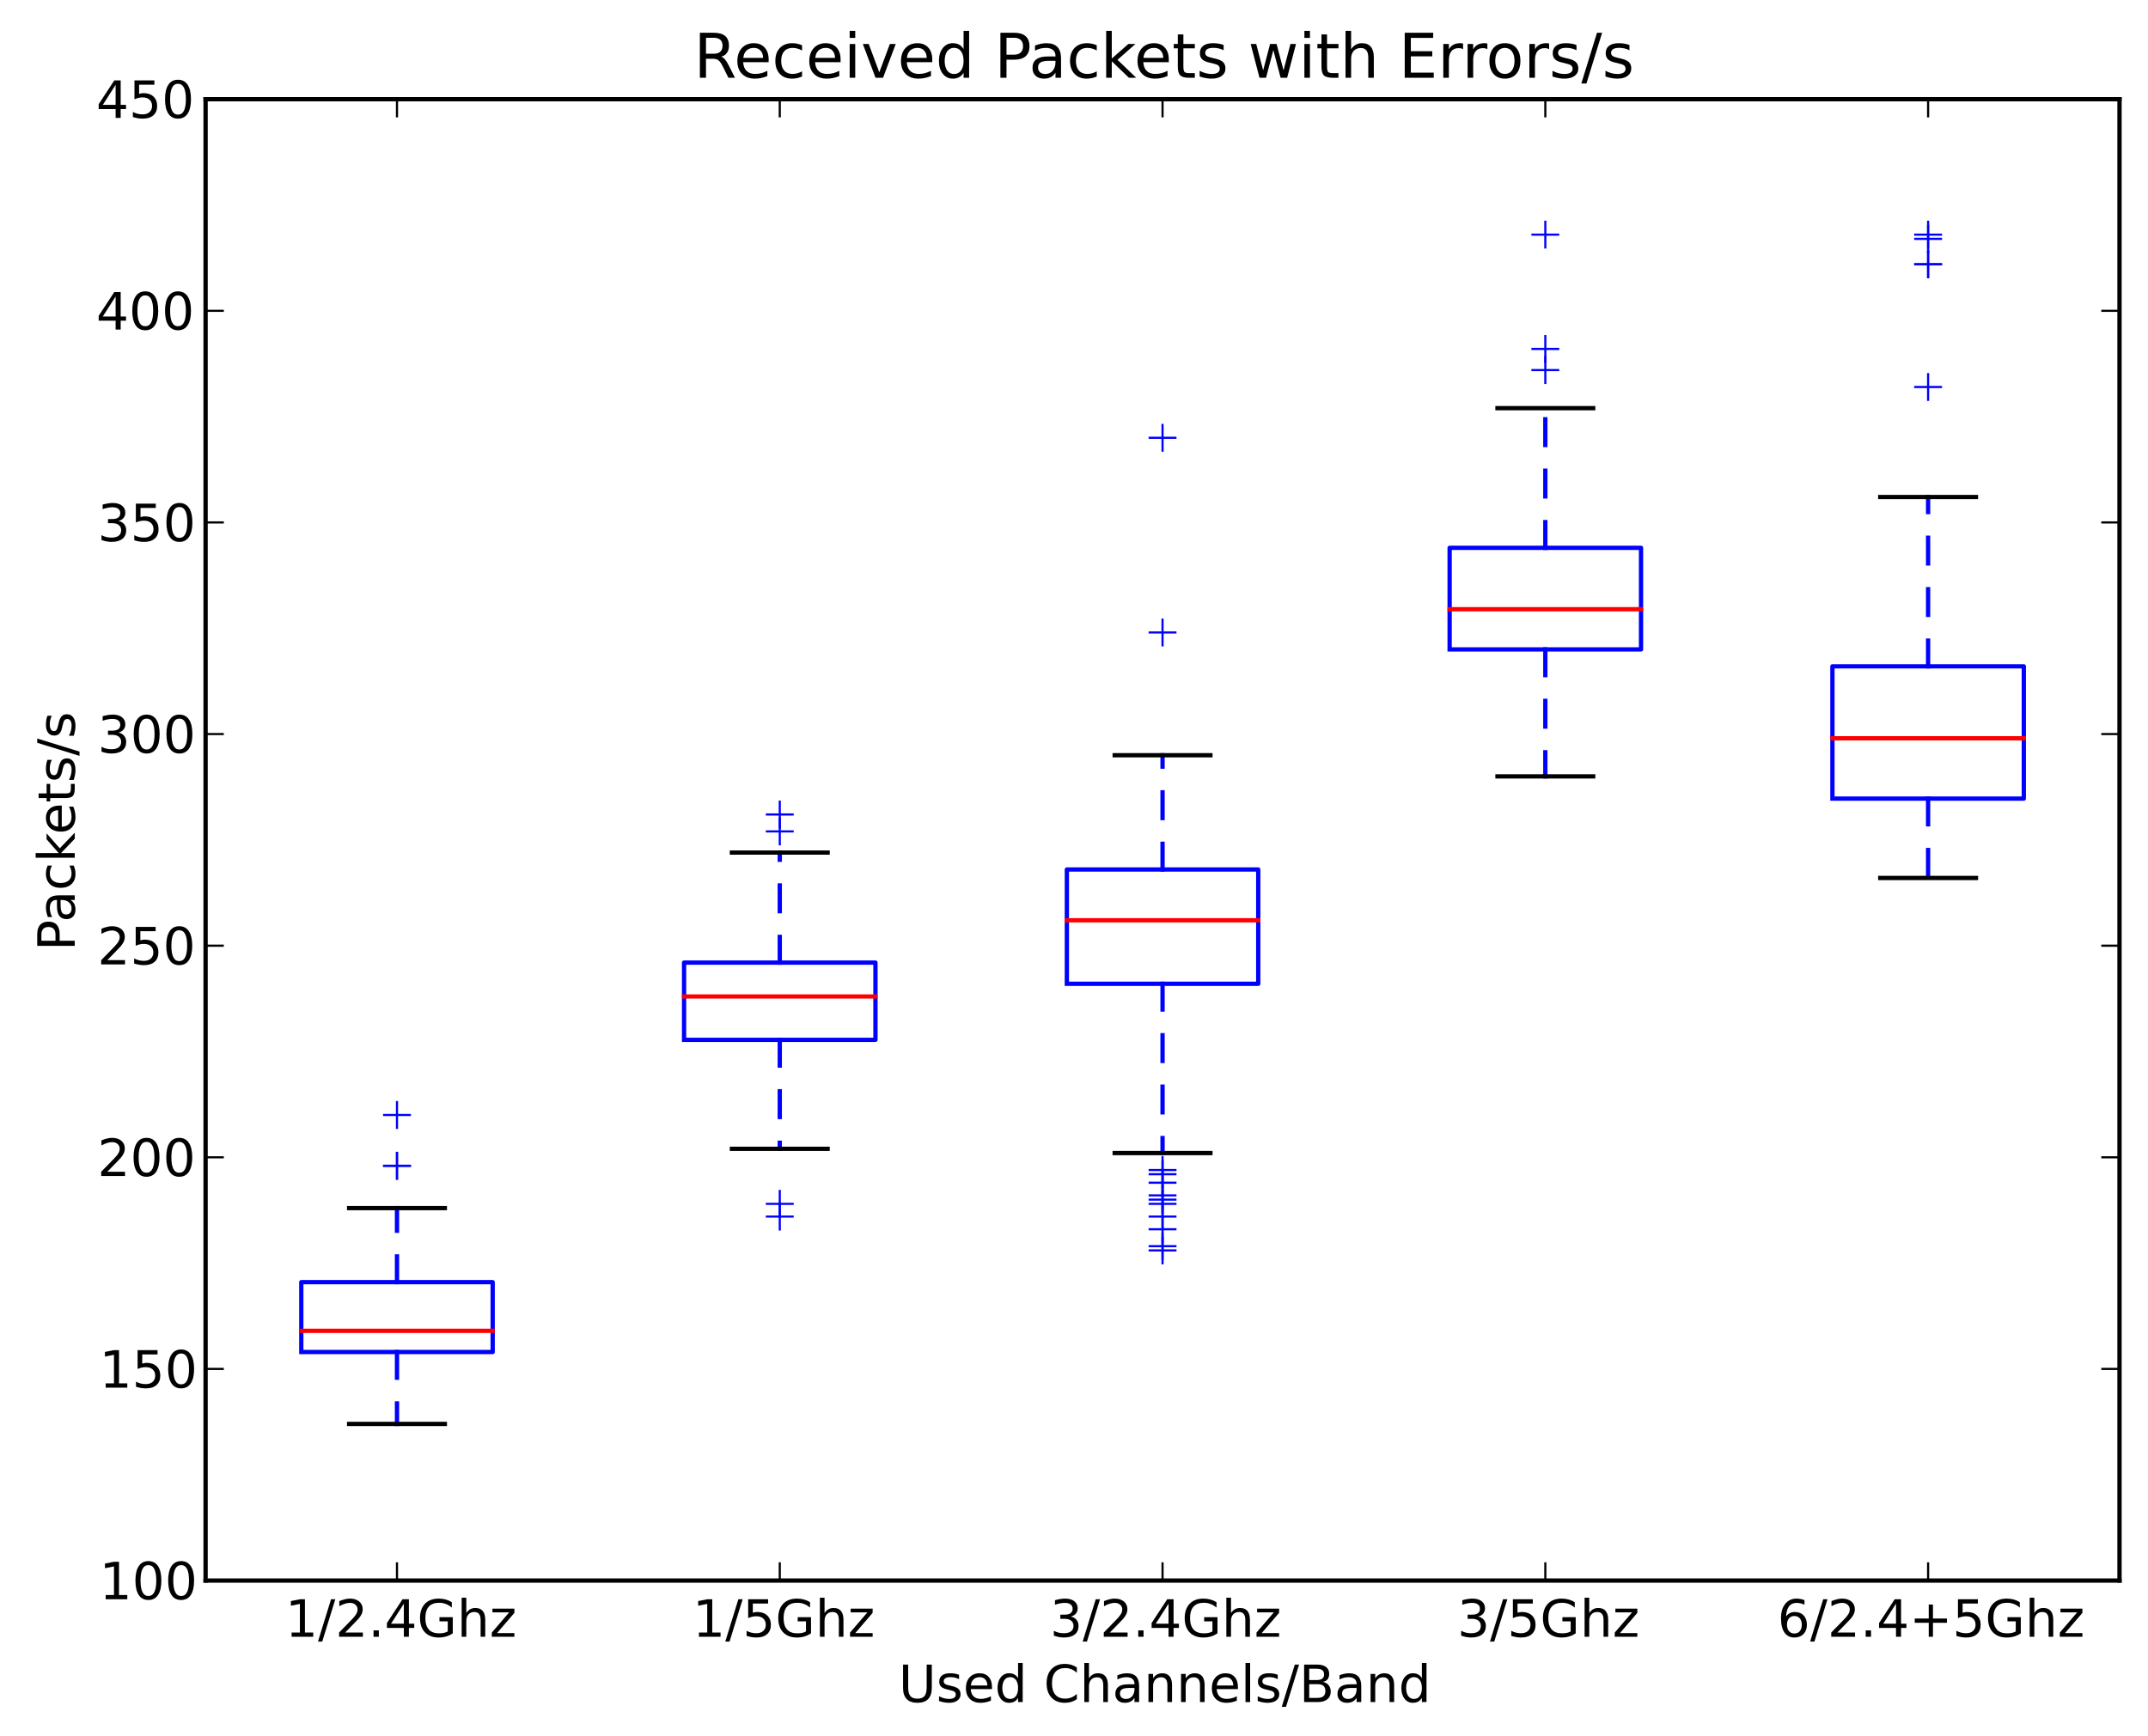 <?xml version="1.0" encoding="utf-8" standalone="no"?>
<!DOCTYPE svg PUBLIC "-//W3C//DTD SVG 1.1//EN"
  "http://www.w3.org/Graphics/SVG/1.1/DTD/svg11.dtd">
<!-- Created with matplotlib (http://matplotlib.sourceforge.net/) -->
<svg height="405pt" version="1.1" viewBox="0 0 501 405" width="501pt" xmlns="http://www.w3.org/2000/svg" xmlns:xlink="http://www.w3.org/1999/xlink">
 <defs>
  <style type="text/css">
*{stroke-linecap:square;stroke-linejoin:round;}
  </style>
 </defs>
 <g id="figure_1">
  <g id="patch_1">
   <path d="
M0 405.405
L501.553 405.405
L501.553 0
L0 0
z
" style="fill:#ffffff;"/>
  </g>
  <g id="axes_1">
   <g id="patch_2">
    <path d="
M47.953 368.742
L494.353 368.742
L494.353 23.142
L47.953 23.142
z
" style="fill:#ffffff;"/>
   </g>
   <g id="line2d_1">
    <path clip-path="url(#pc60eef1b1b)" d="
M92.593 315.421
L92.593 332.207" style="fill:none;stroke:#0000ff;stroke-dasharray:6,6;stroke-dashoffset:0.0;stroke-linecap:butt;"/>
   </g>
   <g id="line2d_2">
    <path clip-path="url(#pc60eef1b1b)" d="
M92.593 299.128
L92.593 281.848" style="fill:none;stroke:#0000ff;stroke-dasharray:6,6;stroke-dashoffset:0.0;stroke-linecap:butt;"/>
   </g>
   <g id="line2d_3">
    <path clip-path="url(#pc60eef1b1b)" d="
M81.433 281.848
L103.753 281.848" style="fill:none;stroke:#000000;"/>
   </g>
   <g id="line2d_4">
    <path clip-path="url(#pc60eef1b1b)" d="
M81.433 332.207
L103.753 332.207" style="fill:none;stroke:#000000;"/>
   </g>
   <g id="line2d_5">
    <path clip-path="url(#pc60eef1b1b)" d="
M70.273 315.421
L114.913 315.421
L114.913 299.128
L70.273 299.128
L70.273 315.421" style="fill:none;stroke:#0000ff;"/>
   </g>
   <g id="line2d_6">
    <path clip-path="url(#pc60eef1b1b)" d="
M70.273 310.483
L114.913 310.483" style="fill:none;stroke:#ff0000;"/>
   </g>
   <g id="line2d_7">
    <defs>
     <path d="
M-3 0
L3 0
M0 3
L0 -3" id="meed6b43e94" style="stroke:#0000ff;stroke-linecap:butt;stroke-width:0.5;"/>
    </defs>
    <g clip-path="url(#pc60eef1b1b)">
     <use style="fill:#0000ff;stroke:#0000ff;stroke-linecap:butt;stroke-width:0.5;" x="92.593" xlink:href="#meed6b43e94" y="271.974"/>
     <use style="fill:#0000ff;stroke:#0000ff;stroke-linecap:butt;stroke-width:0.5;" x="92.593" xlink:href="#meed6b43e94" y="260.125"/>
     <use style="fill:#0000ff;stroke:#0000ff;stroke-linecap:butt;stroke-width:0.5;" x="92.593" xlink:href="#meed6b43e94" y="271.974"/>
    </g>
   </g>
   <g id="line2d_8"/>
   <g id="line2d_9">
    <path clip-path="url(#pc60eef1b1b)" d="
M181.873 242.598
L181.873 268.024" style="fill:none;stroke:#0000ff;stroke-dasharray:6,6;stroke-dashoffset:0.0;stroke-linecap:butt;"/>
   </g>
   <g id="line2d_10">
    <path clip-path="url(#pc60eef1b1b)" d="
M181.873 224.577
L181.873 198.904" style="fill:none;stroke:#0000ff;stroke-dasharray:6,6;stroke-dashoffset:0.0;stroke-linecap:butt;"/>
   </g>
   <g id="line2d_11">
    <path clip-path="url(#pc60eef1b1b)" d="
M170.713 198.904
L193.033 198.904" style="fill:none;stroke:#000000;"/>
   </g>
   <g id="line2d_12">
    <path clip-path="url(#pc60eef1b1b)" d="
M170.713 268.024
L193.033 268.024" style="fill:none;stroke:#000000;"/>
   </g>
   <g id="line2d_13">
    <path clip-path="url(#pc60eef1b1b)" d="
M159.553 242.598
L204.193 242.598
L204.193 224.577
L159.553 224.577
L159.553 242.598" style="fill:none;stroke:#0000ff;"/>
   </g>
   <g id="line2d_14">
    <path clip-path="url(#pc60eef1b1b)" d="
M159.553 232.477
L204.193 232.477" style="fill:none;stroke:#ff0000;"/>
   </g>
   <g id="line2d_15">
    <g clip-path="url(#pc60eef1b1b)">
     <use style="fill:#0000ff;stroke:#0000ff;stroke-linecap:butt;stroke-width:0.5;" x="181.873" xlink:href="#meed6b43e94" y="193.967"/>
     <use style="fill:#0000ff;stroke:#0000ff;stroke-linecap:butt;stroke-width:0.5;" x="181.873" xlink:href="#meed6b43e94" y="190.017"/>
    </g>
   </g>
   <g id="line2d_16">
    <g clip-path="url(#pc60eef1b1b)">
     <use style="fill:#0000ff;stroke:#0000ff;stroke-linecap:butt;stroke-width:0.5;" x="181.873" xlink:href="#meed6b43e94" y="283.823"/>
     <use style="fill:#0000ff;stroke:#0000ff;stroke-linecap:butt;stroke-width:0.5;" x="181.873" xlink:href="#meed6b43e94" y="280.861"/>
    </g>
   </g>
   <g id="line2d_17">
    <path clip-path="url(#pc60eef1b1b)" d="
M271.153 229.514
L271.153 269.011" style="fill:none;stroke:#0000ff;stroke-dasharray:6,6;stroke-dashoffset:0.0;stroke-linecap:butt;"/>
   </g>
   <g id="line2d_18">
    <path clip-path="url(#pc60eef1b1b)" d="
M271.153 202.854
L271.153 176.193" style="fill:none;stroke:#0000ff;stroke-dasharray:6,6;stroke-dashoffset:0.0;stroke-linecap:butt;"/>
   </g>
   <g id="line2d_19">
    <path clip-path="url(#pc60eef1b1b)" d="
M259.993 176.193
L282.313 176.193" style="fill:none;stroke:#000000;"/>
   </g>
   <g id="line2d_20">
    <path clip-path="url(#pc60eef1b1b)" d="
M259.993 269.011
L282.313 269.011" style="fill:none;stroke:#000000;"/>
   </g>
   <g id="line2d_21">
    <path clip-path="url(#pc60eef1b1b)" d="
M248.833 229.514
L293.473 229.514
L293.473 202.854
L248.833 202.854
L248.833 229.514" style="fill:none;stroke:#0000ff;"/>
   </g>
   <g id="line2d_22">
    <path clip-path="url(#pc60eef1b1b)" d="
M248.833 214.703
L293.473 214.703" style="fill:none;stroke:#ff0000;"/>
   </g>
   <g id="line2d_23">
    <g clip-path="url(#pc60eef1b1b)">
     <use style="fill:#0000ff;stroke:#0000ff;stroke-linecap:butt;stroke-width:0.5;" x="271.153" xlink:href="#meed6b43e94" y="147.558"/>
     <use style="fill:#0000ff;stroke:#0000ff;stroke-linecap:butt;stroke-width:0.5;" x="271.153" xlink:href="#meed6b43e94" y="102.136"/>
    </g>
   </g>
   <g id="line2d_24">
    <g clip-path="url(#pc60eef1b1b)">
     <use style="fill:#0000ff;stroke:#0000ff;stroke-linecap:butt;stroke-width:0.5;" x="271.153" xlink:href="#meed6b43e94" y="280.861"/>
     <use style="fill:#0000ff;stroke:#0000ff;stroke-linecap:butt;stroke-width:0.5;" x="271.153" xlink:href="#meed6b43e94" y="279.873"/>
     <use style="fill:#0000ff;stroke:#0000ff;stroke-linecap:butt;stroke-width:0.5;" x="271.153" xlink:href="#meed6b43e94" y="290.735"/>
     <use style="fill:#0000ff;stroke:#0000ff;stroke-linecap:butt;stroke-width:0.5;" x="271.153" xlink:href="#meed6b43e94" y="278.886"/>
     <use style="fill:#0000ff;stroke:#0000ff;stroke-linecap:butt;stroke-width:0.5;" x="271.153" xlink:href="#meed6b43e94" y="286.785"/>
     <use style="fill:#0000ff;stroke:#0000ff;stroke-linecap:butt;stroke-width:0.5;" x="271.153" xlink:href="#meed6b43e94" y="291.722"/>
     <use style="fill:#0000ff;stroke:#0000ff;stroke-linecap:butt;stroke-width:0.5;" x="271.153" xlink:href="#meed6b43e94" y="273.949"/>
     <use style="fill:#0000ff;stroke:#0000ff;stroke-linecap:butt;stroke-width:0.5;" x="271.153" xlink:href="#meed6b43e94" y="283.823"/>
     <use style="fill:#0000ff;stroke:#0000ff;stroke-linecap:butt;stroke-width:0.5;" x="271.153" xlink:href="#meed6b43e94" y="275.923"/>
     <use style="fill:#0000ff;stroke:#0000ff;stroke-linecap:butt;stroke-width:0.5;" x="271.153" xlink:href="#meed6b43e94" y="272.961"/>
    </g>
   </g>
   <g id="line2d_25">
    <path clip-path="url(#pc60eef1b1b)" d="
M360.433 151.507
L360.433 181.13" style="fill:none;stroke:#0000ff;stroke-dasharray:6,6;stroke-dashoffset:0.0;stroke-linecap:butt;"/>
   </g>
   <g id="line2d_26">
    <path clip-path="url(#pc60eef1b1b)" d="
M360.433 127.809
L360.433 95.224" style="fill:none;stroke:#0000ff;stroke-dasharray:6,6;stroke-dashoffset:0.0;stroke-linecap:butt;"/>
   </g>
   <g id="line2d_27">
    <path clip-path="url(#pc60eef1b1b)" d="
M349.273 95.224
L371.593 95.224" style="fill:none;stroke:#000000;"/>
   </g>
   <g id="line2d_28">
    <path clip-path="url(#pc60eef1b1b)" d="
M349.273 181.13
L371.593 181.13" style="fill:none;stroke:#000000;"/>
   </g>
   <g id="line2d_29">
    <path clip-path="url(#pc60eef1b1b)" d="
M338.113 151.507
L382.753 151.507
L382.753 127.809
L338.113 127.809
L338.113 151.507" style="fill:none;stroke:#0000ff;"/>
   </g>
   <g id="line2d_30">
    <path clip-path="url(#pc60eef1b1b)" d="
M338.113 142.127
L382.753 142.127" style="fill:none;stroke:#ff0000;"/>
   </g>
   <g id="line2d_31">
    <g clip-path="url(#pc60eef1b1b)">
     <use style="fill:#0000ff;stroke:#0000ff;stroke-linecap:butt;stroke-width:0.5;" x="360.433" xlink:href="#meed6b43e94" y="81.4"/>
     <use style="fill:#0000ff;stroke:#0000ff;stroke-linecap:butt;stroke-width:0.5;" x="360.433" xlink:href="#meed6b43e94" y="54.739"/>
     <use style="fill:#0000ff;stroke:#0000ff;stroke-linecap:butt;stroke-width:0.5;" x="360.433" xlink:href="#meed6b43e94" y="86.337"/>
    </g>
   </g>
   <g id="line2d_32"/>
   <g id="line2d_33">
    <path clip-path="url(#pc60eef1b1b)" d="
M449.713 186.314
L449.713 204.829" style="fill:none;stroke:#0000ff;stroke-dasharray:6,6;stroke-dashoffset:0.0;stroke-linecap:butt;"/>
   </g>
   <g id="line2d_34">
    <path clip-path="url(#pc60eef1b1b)" d="
M449.713 155.457
L449.713 115.96" style="fill:none;stroke:#0000ff;stroke-dasharray:6,6;stroke-dashoffset:0.0;stroke-linecap:butt;"/>
   </g>
   <g id="line2d_35">
    <path clip-path="url(#pc60eef1b1b)" d="
M438.553 115.96
L460.873 115.96" style="fill:none;stroke:#000000;"/>
   </g>
   <g id="line2d_36">
    <path clip-path="url(#pc60eef1b1b)" d="
M438.553 204.829
L460.873 204.829" style="fill:none;stroke:#000000;"/>
   </g>
   <g id="line2d_37">
    <path clip-path="url(#pc60eef1b1b)" d="
M427.393 186.314
L472.033 186.314
L472.033 155.457
L427.393 155.457
L427.393 186.314" style="fill:none;stroke:#0000ff;"/>
   </g>
   <g id="line2d_38">
    <path clip-path="url(#pc60eef1b1b)" d="
M427.393 172.243
L472.033 172.243" style="fill:none;stroke:#ff0000;"/>
   </g>
   <g id="line2d_39">
    <g clip-path="url(#pc60eef1b1b)">
     <use style="fill:#0000ff;stroke:#0000ff;stroke-linecap:butt;stroke-width:0.5;" x="449.713" xlink:href="#meed6b43e94" y="61.651"/>
     <use style="fill:#0000ff;stroke:#0000ff;stroke-linecap:butt;stroke-width:0.5;" x="449.713" xlink:href="#meed6b43e94" y="54.739"/>
     <use style="fill:#0000ff;stroke:#0000ff;stroke-linecap:butt;stroke-width:0.5;" x="449.713" xlink:href="#meed6b43e94" y="55.727"/>
     <use style="fill:#0000ff;stroke:#0000ff;stroke-linecap:butt;stroke-width:0.5;" x="449.713" xlink:href="#meed6b43e94" y="90.287"/>
     <use style="fill:#0000ff;stroke:#0000ff;stroke-linecap:butt;stroke-width:0.5;" x="449.713" xlink:href="#meed6b43e94" y="61.651"/>
    </g>
   </g>
   <g id="line2d_40"/>
   <g id="matplotlib.axis_1">
    <g id="xtick_1">
     <g id="line2d_41">
      <defs>
       <path d="
M0 0
L0 -4" id="m0012dd4eef" style="stroke:#000000;stroke-linecap:butt;stroke-width:0.5;"/>
      </defs>
      <g>
       <use style="stroke:#000000;stroke-linecap:butt;stroke-width:0.5;" x="92.593" xlink:href="#m0012dd4eef" y="368.742"/>
      </g>
     </g>
     <g id="line2d_42">
      <defs>
       <path d="
M0 0
L0 4" id="m476344969c" style="stroke:#000000;stroke-linecap:butt;stroke-width:0.5;"/>
      </defs>
      <g>
       <use style="stroke:#000000;stroke-linecap:butt;stroke-width:0.5;" x="92.593" xlink:href="#m476344969c" y="23.142"/>
      </g>
     </g>
     <g id="text_1">
      <!-- 1/2.4Ghz -->
      <defs>
       <path d="
M25.391 72.906
L33.688 72.906
L8.297 -9.281
L0 -9.281
z
" id="DejaVuSans-2f"/>
       <path d="
M10.688 12.406
L21 12.406
L21 0
L10.688 0
z
" id="DejaVuSans-2e"/>
       <path d="
M5.516 54.688
L48.188 54.688
L48.188 46.484
L14.406 7.172
L48.188 7.172
L48.188 0
L4.297 0
L4.297 8.203
L38.094 47.516
L5.516 47.516
z
" id="DejaVuSans-7a"/>
       <path d="
M12.406 8.297
L28.516 8.297
L28.516 63.922
L10.984 60.406
L10.984 69.391
L28.422 72.906
L38.281 72.906
L38.281 8.297
L54.391 8.297
L54.391 0
L12.406 0
z
" id="DejaVuSans-31"/>
       <path d="
M59.516 10.406
L59.516 29.984
L43.406 29.984
L43.406 38.094
L69.281 38.094
L69.281 6.781
Q63.578 2.734 56.688 0.656
Q49.812 -1.422 42 -1.422
Q24.906 -1.422 15.25 8.562
Q5.609 18.562 5.609 36.375
Q5.609 54.25 15.25 64.234
Q24.906 74.219 42 74.219
Q49.125 74.219 55.547 72.453
Q61.969 70.703 67.391 67.281
L67.391 56.781
Q61.922 61.422 55.766 63.766
Q49.609 66.109 42.828 66.109
Q29.438 66.109 22.719 58.641
Q16.016 51.172 16.016 36.375
Q16.016 21.625 22.719 14.156
Q29.438 6.688 42.828 6.688
Q48.047 6.688 52.141 7.594
Q56.25 8.5 59.516 10.406" id="DejaVuSans-47"/>
       <path d="
M37.797 64.312
L12.891 25.391
L37.797 25.391
z

M35.203 72.906
L47.609 72.906
L47.609 25.391
L58.016 25.391
L58.016 17.188
L47.609 17.188
L47.609 0
L37.797 0
L37.797 17.188
L4.891 17.188
L4.891 26.703
z
" id="DejaVuSans-34"/>
       <path d="
M54.891 33.016
L54.891 0
L45.906 0
L45.906 32.719
Q45.906 40.484 42.875 44.328
Q39.844 48.188 33.797 48.188
Q26.516 48.188 22.312 43.547
Q18.109 38.922 18.109 30.906
L18.109 0
L9.078 0
L9.078 75.984
L18.109 75.984
L18.109 46.188
Q21.344 51.125 25.703 53.562
Q30.078 56 35.797 56
Q45.219 56 50.047 50.172
Q54.891 44.344 54.891 33.016" id="DejaVuSans-68"/>
       <path d="
M19.188 8.297
L53.609 8.297
L53.609 0
L7.328 0
L7.328 8.297
Q12.938 14.109 22.625 23.891
Q32.328 33.688 34.812 36.531
Q39.547 41.844 41.422 45.531
Q43.312 49.219 43.312 52.781
Q43.312 58.594 39.234 62.25
Q35.156 65.922 28.609 65.922
Q23.969 65.922 18.812 64.312
Q13.672 62.703 7.812 59.422
L7.812 69.391
Q13.766 71.781 18.938 73
Q24.125 74.219 28.422 74.219
Q39.75 74.219 46.484 68.547
Q53.219 62.891 53.219 53.422
Q53.219 48.922 51.531 44.891
Q49.859 40.875 45.406 35.406
Q44.188 33.984 37.641 27.219
Q31.109 20.453 19.188 8.297" id="DejaVuSans-32"/>
      </defs>
      <g transform="translate(66.529 381.86)scale(0.12 -0.12)">
       <use xlink:href="#DejaVuSans-31"/>
       <use x="63.623" xlink:href="#DejaVuSans-2f"/>
       <use x="97.314" xlink:href="#DejaVuSans-32"/>
       <use x="160.938" xlink:href="#DejaVuSans-2e"/>
       <use x="192.725" xlink:href="#DejaVuSans-34"/>
       <use x="256.348" xlink:href="#DejaVuSans-47"/>
       <use x="333.838" xlink:href="#DejaVuSans-68"/>
       <use x="397.217" xlink:href="#DejaVuSans-7a"/>
      </g>
     </g>
    </g>
    <g id="xtick_2">
     <g id="line2d_43">
      <g>
       <use style="stroke:#000000;stroke-linecap:butt;stroke-width:0.5;" x="181.873" xlink:href="#m0012dd4eef" y="368.742"/>
      </g>
     </g>
     <g id="line2d_44">
      <g>
       <use style="stroke:#000000;stroke-linecap:butt;stroke-width:0.5;" x="181.873" xlink:href="#m476344969c" y="23.142"/>
      </g>
     </g>
     <g id="text_2">
      <!-- 1/5Ghz -->
      <defs>
       <path d="
M10.797 72.906
L49.516 72.906
L49.516 64.594
L19.828 64.594
L19.828 46.734
Q21.969 47.469 24.109 47.828
Q26.266 48.188 28.422 48.188
Q40.625 48.188 47.75 41.5
Q54.891 34.812 54.891 23.391
Q54.891 11.625 47.562 5.094
Q40.234 -1.422 26.906 -1.422
Q22.312 -1.422 17.547 -0.641
Q12.797 0.141 7.719 1.703
L7.719 11.625
Q12.109 9.234 16.797 8.062
Q21.484 6.891 26.703 6.891
Q35.156 6.891 40.078 11.328
Q45.016 15.766 45.016 23.391
Q45.016 31 40.078 35.438
Q35.156 39.891 26.703 39.891
Q22.75 39.891 18.812 39.016
Q14.891 38.141 10.797 36.281
z
" id="DejaVuSans-35"/>
      </defs>
      <g transform="translate(161.533 381.86)scale(0.12 -0.12)">
       <use xlink:href="#DejaVuSans-31"/>
       <use x="63.623" xlink:href="#DejaVuSans-2f"/>
       <use x="97.314" xlink:href="#DejaVuSans-35"/>
       <use x="160.938" xlink:href="#DejaVuSans-47"/>
       <use x="238.428" xlink:href="#DejaVuSans-68"/>
       <use x="301.807" xlink:href="#DejaVuSans-7a"/>
      </g>
     </g>
    </g>
    <g id="xtick_3">
     <g id="line2d_45">
      <g>
       <use style="stroke:#000000;stroke-linecap:butt;stroke-width:0.5;" x="271.153" xlink:href="#m0012dd4eef" y="368.742"/>
      </g>
     </g>
     <g id="line2d_46">
      <g>
       <use style="stroke:#000000;stroke-linecap:butt;stroke-width:0.5;" x="271.153" xlink:href="#m476344969c" y="23.142"/>
      </g>
     </g>
     <g id="text_3">
      <!-- 3/2.4Ghz -->
      <defs>
       <path d="
M40.578 39.312
Q47.656 37.797 51.625 33
Q55.609 28.219 55.609 21.188
Q55.609 10.406 48.188 4.484
Q40.766 -1.422 27.094 -1.422
Q22.516 -1.422 17.656 -0.516
Q12.797 0.391 7.625 2.203
L7.625 11.719
Q11.719 9.328 16.594 8.109
Q21.484 6.891 26.812 6.891
Q36.078 6.891 40.938 10.547
Q45.797 14.203 45.797 21.188
Q45.797 27.641 41.281 31.266
Q36.766 34.906 28.719 34.906
L20.219 34.906
L20.219 43.016
L29.109 43.016
Q36.375 43.016 40.234 45.922
Q44.094 48.828 44.094 54.297
Q44.094 59.906 40.109 62.906
Q36.141 65.922 28.719 65.922
Q24.656 65.922 20.016 65.031
Q15.375 64.156 9.812 62.312
L9.812 71.094
Q15.438 72.656 20.344 73.438
Q25.25 74.219 29.594 74.219
Q40.828 74.219 47.359 69.109
Q53.906 64.016 53.906 55.328
Q53.906 49.266 50.438 45.094
Q46.969 40.922 40.578 39.312" id="DejaVuSans-33"/>
      </defs>
      <g transform="translate(244.887 381.86)scale(0.12 -0.12)">
       <use xlink:href="#DejaVuSans-33"/>
       <use x="63.623" xlink:href="#DejaVuSans-2f"/>
       <use x="97.314" xlink:href="#DejaVuSans-32"/>
       <use x="160.938" xlink:href="#DejaVuSans-2e"/>
       <use x="192.725" xlink:href="#DejaVuSans-34"/>
       <use x="256.348" xlink:href="#DejaVuSans-47"/>
       <use x="333.838" xlink:href="#DejaVuSans-68"/>
       <use x="397.217" xlink:href="#DejaVuSans-7a"/>
      </g>
     </g>
    </g>
    <g id="xtick_4">
     <g id="line2d_47">
      <g>
       <use style="stroke:#000000;stroke-linecap:butt;stroke-width:0.5;" x="360.433" xlink:href="#m0012dd4eef" y="368.742"/>
      </g>
     </g>
     <g id="line2d_48">
      <g>
       <use style="stroke:#000000;stroke-linecap:butt;stroke-width:0.5;" x="360.433" xlink:href="#m476344969c" y="23.142"/>
      </g>
     </g>
     <g id="text_4">
      <!-- 3/5Ghz -->
      <g transform="translate(339.892 381.86)scale(0.12 -0.12)">
       <use xlink:href="#DejaVuSans-33"/>
       <use x="63.623" xlink:href="#DejaVuSans-2f"/>
       <use x="97.314" xlink:href="#DejaVuSans-35"/>
       <use x="160.938" xlink:href="#DejaVuSans-47"/>
       <use x="238.428" xlink:href="#DejaVuSans-68"/>
       <use x="301.807" xlink:href="#DejaVuSans-7a"/>
      </g>
     </g>
    </g>
    <g id="xtick_5">
     <g id="line2d_49">
      <g>
       <use style="stroke:#000000;stroke-linecap:butt;stroke-width:0.5;" x="449.713" xlink:href="#m0012dd4eef" y="368.742"/>
      </g>
     </g>
     <g id="line2d_50">
      <g>
       <use style="stroke:#000000;stroke-linecap:butt;stroke-width:0.5;" x="449.713" xlink:href="#m476344969c" y="23.142"/>
      </g>
     </g>
     <g id="text_5">
      <!-- 6/2.4+5Ghz -->
      <defs>
       <path d="
M46 62.703
L46 35.5
L73.188 35.5
L73.188 27.203
L46 27.203
L46 0
L37.797 0
L37.797 27.203
L10.594 27.203
L10.594 35.5
L37.797 35.5
L37.797 62.703
z
" id="DejaVuSans-2b"/>
       <path d="
M33.016 40.375
Q26.375 40.375 22.484 35.828
Q18.609 31.297 18.609 23.391
Q18.609 15.531 22.484 10.953
Q26.375 6.391 33.016 6.391
Q39.656 6.391 43.531 10.953
Q47.406 15.531 47.406 23.391
Q47.406 31.297 43.531 35.828
Q39.656 40.375 33.016 40.375
M52.594 71.297
L52.594 62.312
Q48.875 64.062 45.094 64.984
Q41.312 65.922 37.594 65.922
Q27.828 65.922 22.672 59.328
Q17.531 52.734 16.797 39.406
Q19.672 43.656 24.016 45.922
Q28.375 48.188 33.594 48.188
Q44.578 48.188 50.953 41.516
Q57.328 34.859 57.328 23.391
Q57.328 12.156 50.688 5.359
Q44.047 -1.422 33.016 -1.422
Q20.359 -1.422 13.672 8.266
Q6.984 17.969 6.984 36.375
Q6.984 53.656 15.188 63.938
Q23.391 74.219 37.203 74.219
Q40.922 74.219 44.703 73.484
Q48.484 72.75 52.594 71.297" id="DejaVuSans-36"/>
      </defs>
      <g transform="translate(414.563 381.86)scale(0.12 -0.12)">
       <use xlink:href="#DejaVuSans-36"/>
       <use x="63.623" xlink:href="#DejaVuSans-2f"/>
       <use x="97.314" xlink:href="#DejaVuSans-32"/>
       <use x="160.938" xlink:href="#DejaVuSans-2e"/>
       <use x="192.725" xlink:href="#DejaVuSans-34"/>
       <use x="256.348" xlink:href="#DejaVuSans-2b"/>
       <use x="340.137" xlink:href="#DejaVuSans-35"/>
       <use x="403.76" xlink:href="#DejaVuSans-47"/>
       <use x="481.25" xlink:href="#DejaVuSans-68"/>
       <use x="544.629" xlink:href="#DejaVuSans-7a"/>
      </g>
     </g>
    </g>
    <g id="text_6">
     <!-- Used Channels/Band -->
     <defs>
      <path d="
M54.891 33.016
L54.891 0
L45.906 0
L45.906 32.719
Q45.906 40.484 42.875 44.328
Q39.844 48.188 33.797 48.188
Q26.516 48.188 22.312 43.547
Q18.109 38.922 18.109 30.906
L18.109 0
L9.078 0
L9.078 54.688
L18.109 54.688
L18.109 46.188
Q21.344 51.125 25.703 53.562
Q30.078 56 35.797 56
Q45.219 56 50.047 50.172
Q54.891 44.344 54.891 33.016" id="DejaVuSans-6e"/>
      <path d="
M9.422 75.984
L18.406 75.984
L18.406 0
L9.422 0
z
" id="DejaVuSans-6c"/>
      <path id="DejaVuSans-20"/>
      <path d="
M8.688 72.906
L18.609 72.906
L18.609 28.609
Q18.609 16.891 22.844 11.734
Q27.094 6.594 36.625 6.594
Q46.094 6.594 50.344 11.734
Q54.594 16.891 54.594 28.609
L54.594 72.906
L64.5 72.906
L64.5 27.391
Q64.5 13.141 57.438 5.859
Q50.391 -1.422 36.625 -1.422
Q22.797 -1.422 15.734 5.859
Q8.688 13.141 8.688 27.391
z
" id="DejaVuSans-55"/>
      <path d="
M19.672 34.812
L19.672 8.109
L35.5 8.109
Q43.453 8.109 47.281 11.406
Q51.125 14.703 51.125 21.484
Q51.125 28.328 47.281 31.562
Q43.453 34.812 35.5 34.812
z

M19.672 64.797
L19.672 42.828
L34.281 42.828
Q41.5 42.828 45.031 45.531
Q48.578 48.25 48.578 53.812
Q48.578 59.328 45.031 62.062
Q41.5 64.797 34.281 64.797
z

M9.812 72.906
L35.016 72.906
Q46.297 72.906 52.391 68.219
Q58.5 63.531 58.5 54.891
Q58.5 48.188 55.375 44.234
Q52.25 40.281 46.188 39.312
Q53.469 37.75 57.5 32.781
Q61.531 27.828 61.531 20.406
Q61.531 10.641 54.891 5.312
Q48.25 0 35.984 0
L9.812 0
z
" id="DejaVuSans-42"/>
      <path d="
M64.406 67.281
L64.406 56.891
Q59.422 61.531 53.781 63.812
Q48.141 66.109 41.797 66.109
Q29.297 66.109 22.656 58.469
Q16.016 50.828 16.016 36.375
Q16.016 21.969 22.656 14.328
Q29.297 6.688 41.797 6.688
Q48.141 6.688 53.781 8.984
Q59.422 11.281 64.406 15.922
L64.406 5.609
Q59.234 2.094 53.438 0.328
Q47.656 -1.422 41.219 -1.422
Q24.656 -1.422 15.125 8.703
Q5.609 18.844 5.609 36.375
Q5.609 53.953 15.125 64.078
Q24.656 74.219 41.219 74.219
Q47.75 74.219 53.531 72.484
Q59.328 70.75 64.406 67.281" id="DejaVuSans-43"/>
      <path d="
M45.406 46.391
L45.406 75.984
L54.391 75.984
L54.391 0
L45.406 0
L45.406 8.203
Q42.578 3.328 38.25 0.953
Q33.938 -1.422 27.875 -1.422
Q17.969 -1.422 11.734 6.484
Q5.516 14.406 5.516 27.297
Q5.516 40.188 11.734 48.094
Q17.969 56 27.875 56
Q33.938 56 38.25 53.625
Q42.578 51.266 45.406 46.391
M14.797 27.297
Q14.797 17.391 18.875 11.75
Q22.953 6.109 30.078 6.109
Q37.203 6.109 41.297 11.75
Q45.406 17.391 45.406 27.297
Q45.406 37.203 41.297 42.844
Q37.203 48.484 30.078 48.484
Q22.953 48.484 18.875 42.844
Q14.797 37.203 14.797 27.297" id="DejaVuSans-64"/>
      <path d="
M56.203 29.594
L56.203 25.203
L14.891 25.203
Q15.484 15.922 20.484 11.062
Q25.484 6.203 34.422 6.203
Q39.594 6.203 44.453 7.469
Q49.312 8.734 54.109 11.281
L54.109 2.781
Q49.266 0.734 44.188 -0.344
Q39.109 -1.422 33.891 -1.422
Q20.797 -1.422 13.156 6.188
Q5.516 13.812 5.516 26.812
Q5.516 40.234 12.766 48.109
Q20.016 56 32.328 56
Q43.359 56 49.781 48.891
Q56.203 41.797 56.203 29.594
M47.219 32.234
Q47.125 39.594 43.094 43.984
Q39.062 48.391 32.422 48.391
Q24.906 48.391 20.391 44.141
Q15.875 39.891 15.188 32.172
z
" id="DejaVuSans-65"/>
      <path d="
M44.281 53.078
L44.281 44.578
Q40.484 46.531 36.375 47.5
Q32.281 48.484 27.875 48.484
Q21.188 48.484 17.844 46.438
Q14.5 44.391 14.5 40.281
Q14.5 37.156 16.891 35.375
Q19.281 33.594 26.516 31.984
L29.594 31.297
Q39.156 29.25 43.188 25.516
Q47.219 21.781 47.219 15.094
Q47.219 7.469 41.188 3.016
Q35.156 -1.422 24.609 -1.422
Q20.219 -1.422 15.453 -0.562
Q10.688 0.297 5.422 2
L5.422 11.281
Q10.406 8.688 15.234 7.391
Q20.062 6.109 24.812 6.109
Q31.156 6.109 34.562 8.281
Q37.984 10.453 37.984 14.406
Q37.984 18.062 35.516 20.016
Q33.062 21.969 24.703 23.781
L21.578 24.516
Q13.234 26.266 9.516 29.906
Q5.812 33.547 5.812 39.891
Q5.812 47.609 11.281 51.797
Q16.75 56 26.812 56
Q31.781 56 36.172 55.266
Q40.578 54.547 44.281 53.078" id="DejaVuSans-73"/>
      <path d="
M34.281 27.484
Q23.391 27.484 19.188 25
Q14.984 22.516 14.984 16.5
Q14.984 11.719 18.141 8.906
Q21.297 6.109 26.703 6.109
Q34.188 6.109 38.703 11.406
Q43.219 16.703 43.219 25.484
L43.219 27.484
z

M52.203 31.203
L52.203 0
L43.219 0
L43.219 8.297
Q40.141 3.328 35.547 0.953
Q30.953 -1.422 24.312 -1.422
Q15.922 -1.422 10.953 3.297
Q6 8.016 6 15.922
Q6 25.141 12.172 29.828
Q18.359 34.516 30.609 34.516
L43.219 34.516
L43.219 35.406
Q43.219 41.609 39.141 45
Q35.062 48.391 27.688 48.391
Q23 48.391 18.547 47.266
Q14.109 46.141 10.016 43.891
L10.016 52.203
Q14.938 54.109 19.578 55.047
Q24.219 56 28.609 56
Q40.484 56 46.344 49.844
Q52.203 43.703 52.203 31.203" id="DejaVuSans-61"/>
     </defs>
     <g transform="translate(209.589 397.092)scale(0.12 -0.12)">
      <use xlink:href="#DejaVuSans-55"/>
      <use x="73.193" xlink:href="#DejaVuSans-73"/>
      <use x="125.293" xlink:href="#DejaVuSans-65"/>
      <use x="186.816" xlink:href="#DejaVuSans-64"/>
      <use x="250.293" xlink:href="#DejaVuSans-20"/>
      <use x="282.08" xlink:href="#DejaVuSans-43"/>
      <use x="351.904" xlink:href="#DejaVuSans-68"/>
      <use x="415.283" xlink:href="#DejaVuSans-61"/>
      <use x="476.562" xlink:href="#DejaVuSans-6e"/>
      <use x="539.941" xlink:href="#DejaVuSans-6e"/>
      <use x="603.32" xlink:href="#DejaVuSans-65"/>
      <use x="664.844" xlink:href="#DejaVuSans-6c"/>
      <use x="692.627" xlink:href="#DejaVuSans-73"/>
      <use x="744.727" xlink:href="#DejaVuSans-2f"/>
      <use x="778.418" xlink:href="#DejaVuSans-42"/>
      <use x="847.021" xlink:href="#DejaVuSans-61"/>
      <use x="908.301" xlink:href="#DejaVuSans-6e"/>
      <use x="971.68" xlink:href="#DejaVuSans-64"/>
     </g>
    </g>
   </g>
   <g id="matplotlib.axis_2">
    <g id="ytick_1">
     <g id="line2d_51">
      <defs>
       <path d="
M0 0
L4 0" id="me8a85f7bf6" style="stroke:#000000;stroke-linecap:butt;stroke-width:0.5;"/>
      </defs>
      <g>
       <use style="stroke:#000000;stroke-linecap:butt;stroke-width:0.5;" x="47.953" xlink:href="#me8a85f7bf6" y="368.742"/>
      </g>
     </g>
     <g id="line2d_52">
      <defs>
       <path d="
M0 0
L-4 0" id="m1a32005dea" style="stroke:#000000;stroke-linecap:butt;stroke-width:0.5;"/>
      </defs>
      <g>
       <use style="stroke:#000000;stroke-linecap:butt;stroke-width:0.5;" x="494.353" xlink:href="#m1a32005dea" y="368.742"/>
      </g>
     </g>
     <g id="text_7">
      <!-- 100 -->
      <defs>
       <path d="
M31.781 66.406
Q24.172 66.406 20.328 58.906
Q16.5 51.422 16.5 36.375
Q16.5 21.391 20.328 13.891
Q24.172 6.391 31.781 6.391
Q39.453 6.391 43.281 13.891
Q47.125 21.391 47.125 36.375
Q47.125 51.422 43.281 58.906
Q39.453 66.406 31.781 66.406
M31.781 74.219
Q44.047 74.219 50.516 64.516
Q56.984 54.828 56.984 36.375
Q56.984 17.969 50.516 8.266
Q44.047 -1.422 31.781 -1.422
Q19.531 -1.422 13.062 8.266
Q6.594 17.969 6.594 36.375
Q6.594 54.828 13.062 64.516
Q19.531 74.219 31.781 74.219" id="DejaVuSans-30"/>
      </defs>
      <g transform="translate(23.163 373.11)scale(0.12 -0.12)">
       <use xlink:href="#DejaVuSans-31"/>
       <use x="63.623" xlink:href="#DejaVuSans-30"/>
       <use x="127.246" xlink:href="#DejaVuSans-30"/>
      </g>
     </g>
    </g>
    <g id="ytick_2">
     <g id="line2d_53">
      <g>
       <use style="stroke:#000000;stroke-linecap:butt;stroke-width:0.5;" x="47.953" xlink:href="#me8a85f7bf6" y="319.37"/>
      </g>
     </g>
     <g id="line2d_54">
      <g>
       <use style="stroke:#000000;stroke-linecap:butt;stroke-width:0.5;" x="494.353" xlink:href="#m1a32005dea" y="319.37"/>
      </g>
     </g>
     <g id="text_8">
      <!-- 150 -->
      <g transform="translate(23.163 323.738)scale(0.12 -0.12)">
       <use xlink:href="#DejaVuSans-31"/>
       <use x="63.623" xlink:href="#DejaVuSans-35"/>
       <use x="127.246" xlink:href="#DejaVuSans-30"/>
      </g>
     </g>
    </g>
    <g id="ytick_3">
     <g id="line2d_55">
      <g>
       <use style="stroke:#000000;stroke-linecap:butt;stroke-width:0.5;" x="47.953" xlink:href="#me8a85f7bf6" y="269.999"/>
      </g>
     </g>
     <g id="line2d_56">
      <g>
       <use style="stroke:#000000;stroke-linecap:butt;stroke-width:0.5;" x="494.353" xlink:href="#m1a32005dea" y="269.999"/>
      </g>
     </g>
     <g id="text_9">
      <!-- 200 -->
      <g transform="translate(22.724 274.367)scale(0.12 -0.12)">
       <use xlink:href="#DejaVuSans-32"/>
       <use x="63.623" xlink:href="#DejaVuSans-30"/>
       <use x="127.246" xlink:href="#DejaVuSans-30"/>
      </g>
     </g>
    </g>
    <g id="ytick_4">
     <g id="line2d_57">
      <g>
       <use style="stroke:#000000;stroke-linecap:butt;stroke-width:0.5;" x="47.953" xlink:href="#me8a85f7bf6" y="220.627"/>
      </g>
     </g>
     <g id="line2d_58">
      <g>
       <use style="stroke:#000000;stroke-linecap:butt;stroke-width:0.5;" x="494.353" xlink:href="#m1a32005dea" y="220.627"/>
      </g>
     </g>
     <g id="text_10">
      <!-- 250 -->
      <g transform="translate(22.724 224.995)scale(0.12 -0.12)">
       <use xlink:href="#DejaVuSans-32"/>
       <use x="63.623" xlink:href="#DejaVuSans-35"/>
       <use x="127.246" xlink:href="#DejaVuSans-30"/>
      </g>
     </g>
    </g>
    <g id="ytick_5">
     <g id="line2d_59">
      <g>
       <use style="stroke:#000000;stroke-linecap:butt;stroke-width:0.5;" x="47.953" xlink:href="#me8a85f7bf6" y="171.256"/>
      </g>
     </g>
     <g id="line2d_60">
      <g>
       <use style="stroke:#000000;stroke-linecap:butt;stroke-width:0.5;" x="494.353" xlink:href="#m1a32005dea" y="171.256"/>
      </g>
     </g>
     <g id="text_11">
      <!-- 300 -->
      <g transform="translate(22.76 175.624)scale(0.12 -0.12)">
       <use xlink:href="#DejaVuSans-33"/>
       <use x="63.623" xlink:href="#DejaVuSans-30"/>
       <use x="127.246" xlink:href="#DejaVuSans-30"/>
      </g>
     </g>
    </g>
    <g id="ytick_6">
     <g id="line2d_61">
      <g>
       <use style="stroke:#000000;stroke-linecap:butt;stroke-width:0.5;" x="47.953" xlink:href="#me8a85f7bf6" y="121.885"/>
      </g>
     </g>
     <g id="line2d_62">
      <g>
       <use style="stroke:#000000;stroke-linecap:butt;stroke-width:0.5;" x="494.353" xlink:href="#m1a32005dea" y="121.885"/>
      </g>
     </g>
     <g id="text_12">
      <!-- 350 -->
      <g transform="translate(22.76 126.252)scale(0.12 -0.12)">
       <use xlink:href="#DejaVuSans-33"/>
       <use x="63.623" xlink:href="#DejaVuSans-35"/>
       <use x="127.246" xlink:href="#DejaVuSans-30"/>
      </g>
     </g>
    </g>
    <g id="ytick_7">
     <g id="line2d_63">
      <g>
       <use style="stroke:#000000;stroke-linecap:butt;stroke-width:0.5;" x="47.953" xlink:href="#me8a85f7bf6" y="72.513"/>
      </g>
     </g>
     <g id="line2d_64">
      <g>
       <use style="stroke:#000000;stroke-linecap:butt;stroke-width:0.5;" x="494.353" xlink:href="#m1a32005dea" y="72.513"/>
      </g>
     </g>
     <g id="text_13">
      <!-- 400 -->
      <g transform="translate(22.432 76.881)scale(0.12 -0.12)">
       <use xlink:href="#DejaVuSans-34"/>
       <use x="63.623" xlink:href="#DejaVuSans-30"/>
       <use x="127.246" xlink:href="#DejaVuSans-30"/>
      </g>
     </g>
    </g>
    <g id="ytick_8">
     <g id="line2d_65">
      <g>
       <use style="stroke:#000000;stroke-linecap:butt;stroke-width:0.5;" x="47.953" xlink:href="#me8a85f7bf6" y="23.142"/>
      </g>
     </g>
     <g id="line2d_66">
      <g>
       <use style="stroke:#000000;stroke-linecap:butt;stroke-width:0.5;" x="494.353" xlink:href="#m1a32005dea" y="23.142"/>
      </g>
     </g>
     <g id="text_14">
      <!-- 450 -->
      <g transform="translate(22.432 27.51)scale(0.12 -0.12)">
       <use xlink:href="#DejaVuSans-34"/>
       <use x="63.623" xlink:href="#DejaVuSans-35"/>
       <use x="127.246" xlink:href="#DejaVuSans-30"/>
      </g>
     </g>
    </g>
    <g id="text_15">
     <!-- Packets/s -->
     <defs>
      <path d="
M18.312 70.219
L18.312 54.688
L36.812 54.688
L36.812 47.703
L18.312 47.703
L18.312 18.016
Q18.312 11.328 20.141 9.422
Q21.969 7.516 27.594 7.516
L36.812 7.516
L36.812 0
L27.594 0
Q17.188 0 13.234 3.875
Q9.281 7.766 9.281 18.016
L9.281 47.703
L2.688 47.703
L2.688 54.688
L9.281 54.688
L9.281 70.219
z
" id="DejaVuSans-74"/>
      <path d="
M19.672 64.797
L19.672 37.406
L32.078 37.406
Q38.969 37.406 42.719 40.969
Q46.484 44.531 46.484 51.125
Q46.484 57.672 42.719 61.234
Q38.969 64.797 32.078 64.797
z

M9.812 72.906
L32.078 72.906
Q44.344 72.906 50.609 67.359
Q56.891 61.812 56.891 51.125
Q56.891 40.328 50.609 34.812
Q44.344 29.297 32.078 29.297
L19.672 29.297
L19.672 0
L9.812 0
z
" id="DejaVuSans-50"/>
      <path d="
M9.078 75.984
L18.109 75.984
L18.109 31.109
L44.922 54.688
L56.391 54.688
L27.391 29.109
L57.625 0
L45.906 0
L18.109 26.703
L18.109 0
L9.078 0
z
" id="DejaVuSans-6b"/>
      <path d="
M48.781 52.594
L48.781 44.188
Q44.969 46.297 41.141 47.344
Q37.312 48.391 33.406 48.391
Q24.656 48.391 19.812 42.844
Q14.984 37.312 14.984 27.297
Q14.984 17.281 19.812 11.734
Q24.656 6.203 33.406 6.203
Q37.312 6.203 41.141 7.25
Q44.969 8.297 48.781 10.406
L48.781 2.094
Q45.016 0.344 40.984 -0.531
Q36.969 -1.422 32.422 -1.422
Q20.062 -1.422 12.781 6.344
Q5.516 14.109 5.516 27.297
Q5.516 40.672 12.859 48.328
Q20.219 56 33.016 56
Q37.156 56 41.109 55.141
Q45.062 54.297 48.781 52.594" id="DejaVuSans-63"/>
     </defs>
     <g transform="translate(17.432 221.844)rotate(-90.0)scale(0.12 -0.12)">
      <use xlink:href="#DejaVuSans-50"/>
      <use x="55.803" xlink:href="#DejaVuSans-61"/>
      <use x="117.082" xlink:href="#DejaVuSans-63"/>
      <use x="172.062" xlink:href="#DejaVuSans-6b"/>
      <use x="226.348" xlink:href="#DejaVuSans-65"/>
      <use x="287.871" xlink:href="#DejaVuSans-74"/>
      <use x="327.08" xlink:href="#DejaVuSans-73"/>
      <use x="379.18" xlink:href="#DejaVuSans-2f"/>
      <use x="412.871" xlink:href="#DejaVuSans-73"/>
     </g>
    </g>
   </g>
   <g id="patch_3">
    <path d="
M47.953 23.142
L494.353 23.142" style="fill:none;stroke:#000000;"/>
   </g>
   <g id="patch_4">
    <path d="
M494.353 368.742
L494.353 23.142" style="fill:none;stroke:#000000;"/>
   </g>
   <g id="patch_5">
    <path d="
M47.953 368.742
L494.353 368.742" style="fill:none;stroke:#000000;"/>
   </g>
   <g id="patch_6">
    <path d="
M47.953 368.742
L47.953 23.142" style="fill:none;stroke:#000000;"/>
   </g>
   <g id="text_16">
    <!-- Received Packets with Errors/s -->
    <defs>
     <path d="
M30.609 48.391
Q23.391 48.391 19.188 42.75
Q14.984 37.109 14.984 27.297
Q14.984 17.484 19.156 11.844
Q23.344 6.203 30.609 6.203
Q37.797 6.203 41.984 11.859
Q46.188 17.531 46.188 27.297
Q46.188 37.016 41.984 42.703
Q37.797 48.391 30.609 48.391
M30.609 56
Q42.328 56 49.016 48.375
Q55.719 40.766 55.719 27.297
Q55.719 13.875 49.016 6.219
Q42.328 -1.422 30.609 -1.422
Q18.844 -1.422 12.172 6.219
Q5.516 13.875 5.516 27.297
Q5.516 40.766 12.172 48.375
Q18.844 56 30.609 56" id="DejaVuSans-6f"/>
     <path d="
M9.812 72.906
L55.906 72.906
L55.906 64.594
L19.672 64.594
L19.672 43.016
L54.391 43.016
L54.391 34.719
L19.672 34.719
L19.672 8.297
L56.781 8.297
L56.781 0
L9.812 0
z
" id="DejaVuSans-45"/>
     <path d="
M9.422 54.688
L18.406 54.688
L18.406 0
L9.422 0
z

M9.422 75.984
L18.406 75.984
L18.406 64.594
L9.422 64.594
z
" id="DejaVuSans-69"/>
     <path d="
M44.391 34.188
Q47.562 33.109 50.562 29.594
Q53.562 26.078 56.594 19.922
L66.609 0
L56 0
L46.688 18.703
Q43.062 26.031 39.672 28.422
Q36.281 30.812 30.422 30.812
L19.672 30.812
L19.672 0
L9.812 0
L9.812 72.906
L32.078 72.906
Q44.578 72.906 50.734 67.672
Q56.891 62.453 56.891 51.906
Q56.891 45.016 53.688 40.469
Q50.484 35.938 44.391 34.188
M19.672 64.797
L19.672 38.922
L32.078 38.922
Q39.203 38.922 42.844 42.219
Q46.484 45.516 46.484 51.906
Q46.484 58.297 42.844 61.547
Q39.203 64.797 32.078 64.797
z
" id="DejaVuSans-52"/>
     <path d="
M4.203 54.688
L13.188 54.688
L24.422 12.016
L35.594 54.688
L46.188 54.688
L57.422 12.016
L68.609 54.688
L77.594 54.688
L63.281 0
L52.688 0
L40.922 44.828
L29.109 0
L18.5 0
z
" id="DejaVuSans-77"/>
     <path d="
M2.984 54.688
L12.5 54.688
L29.594 8.797
L46.688 54.688
L56.203 54.688
L35.688 0
L23.484 0
z
" id="DejaVuSans-76"/>
     <path d="
M41.109 46.297
Q39.594 47.172 37.812 47.578
Q36.031 48 33.891 48
Q26.266 48 22.188 43.047
Q18.109 38.094 18.109 28.812
L18.109 0
L9.078 0
L9.078 54.688
L18.109 54.688
L18.109 46.188
Q20.953 51.172 25.484 53.578
Q30.031 56 36.531 56
Q37.453 56 38.578 55.875
Q39.703 55.766 41.062 55.516
z
" id="DejaVuSans-72"/>
    </defs>
    <g transform="translate(161.83 18.142)scale(0.144 -0.144)">
     <use xlink:href="#DejaVuSans-52"/>
     <use x="64.982" xlink:href="#DejaVuSans-65"/>
     <use x="126.506" xlink:href="#DejaVuSans-63"/>
     <use x="181.486" xlink:href="#DejaVuSans-65"/>
     <use x="243.01" xlink:href="#DejaVuSans-69"/>
     <use x="270.793" xlink:href="#DejaVuSans-76"/>
     <use x="329.973" xlink:href="#DejaVuSans-65"/>
     <use x="391.496" xlink:href="#DejaVuSans-64"/>
     <use x="454.973" xlink:href="#DejaVuSans-20"/>
     <use x="486.76" xlink:href="#DejaVuSans-50"/>
     <use x="542.562" xlink:href="#DejaVuSans-61"/>
     <use x="603.842" xlink:href="#DejaVuSans-63"/>
     <use x="658.822" xlink:href="#DejaVuSans-6b"/>
     <use x="713.107" xlink:href="#DejaVuSans-65"/>
     <use x="774.631" xlink:href="#DejaVuSans-74"/>
     <use x="813.84" xlink:href="#DejaVuSans-73"/>
     <use x="865.939" xlink:href="#DejaVuSans-20"/>
     <use x="897.727" xlink:href="#DejaVuSans-77"/>
     <use x="979.514" xlink:href="#DejaVuSans-69"/>
     <use x="1007.297" xlink:href="#DejaVuSans-74"/>
     <use x="1046.506" xlink:href="#DejaVuSans-68"/>
     <use x="1109.885" xlink:href="#DejaVuSans-20"/>
     <use x="1141.672" xlink:href="#DejaVuSans-45"/>
     <use x="1204.855" xlink:href="#DejaVuSans-72"/>
     <use x="1244.219" xlink:href="#DejaVuSans-72"/>
     <use x="1283.082" xlink:href="#DejaVuSans-6f"/>
     <use x="1344.264" xlink:href="#DejaVuSans-72"/>
     <use x="1385.377" xlink:href="#DejaVuSans-73"/>
     <use x="1437.477" xlink:href="#DejaVuSans-2f"/>
     <use x="1471.168" xlink:href="#DejaVuSans-73"/>
    </g>
   </g>
  </g>
 </g>
 <defs>
  <clipPath id="pc60eef1b1b">
   <rect height="345.6" width="446.4" x="47.953" y="23.142"/>
  </clipPath>
 </defs>
</svg>

